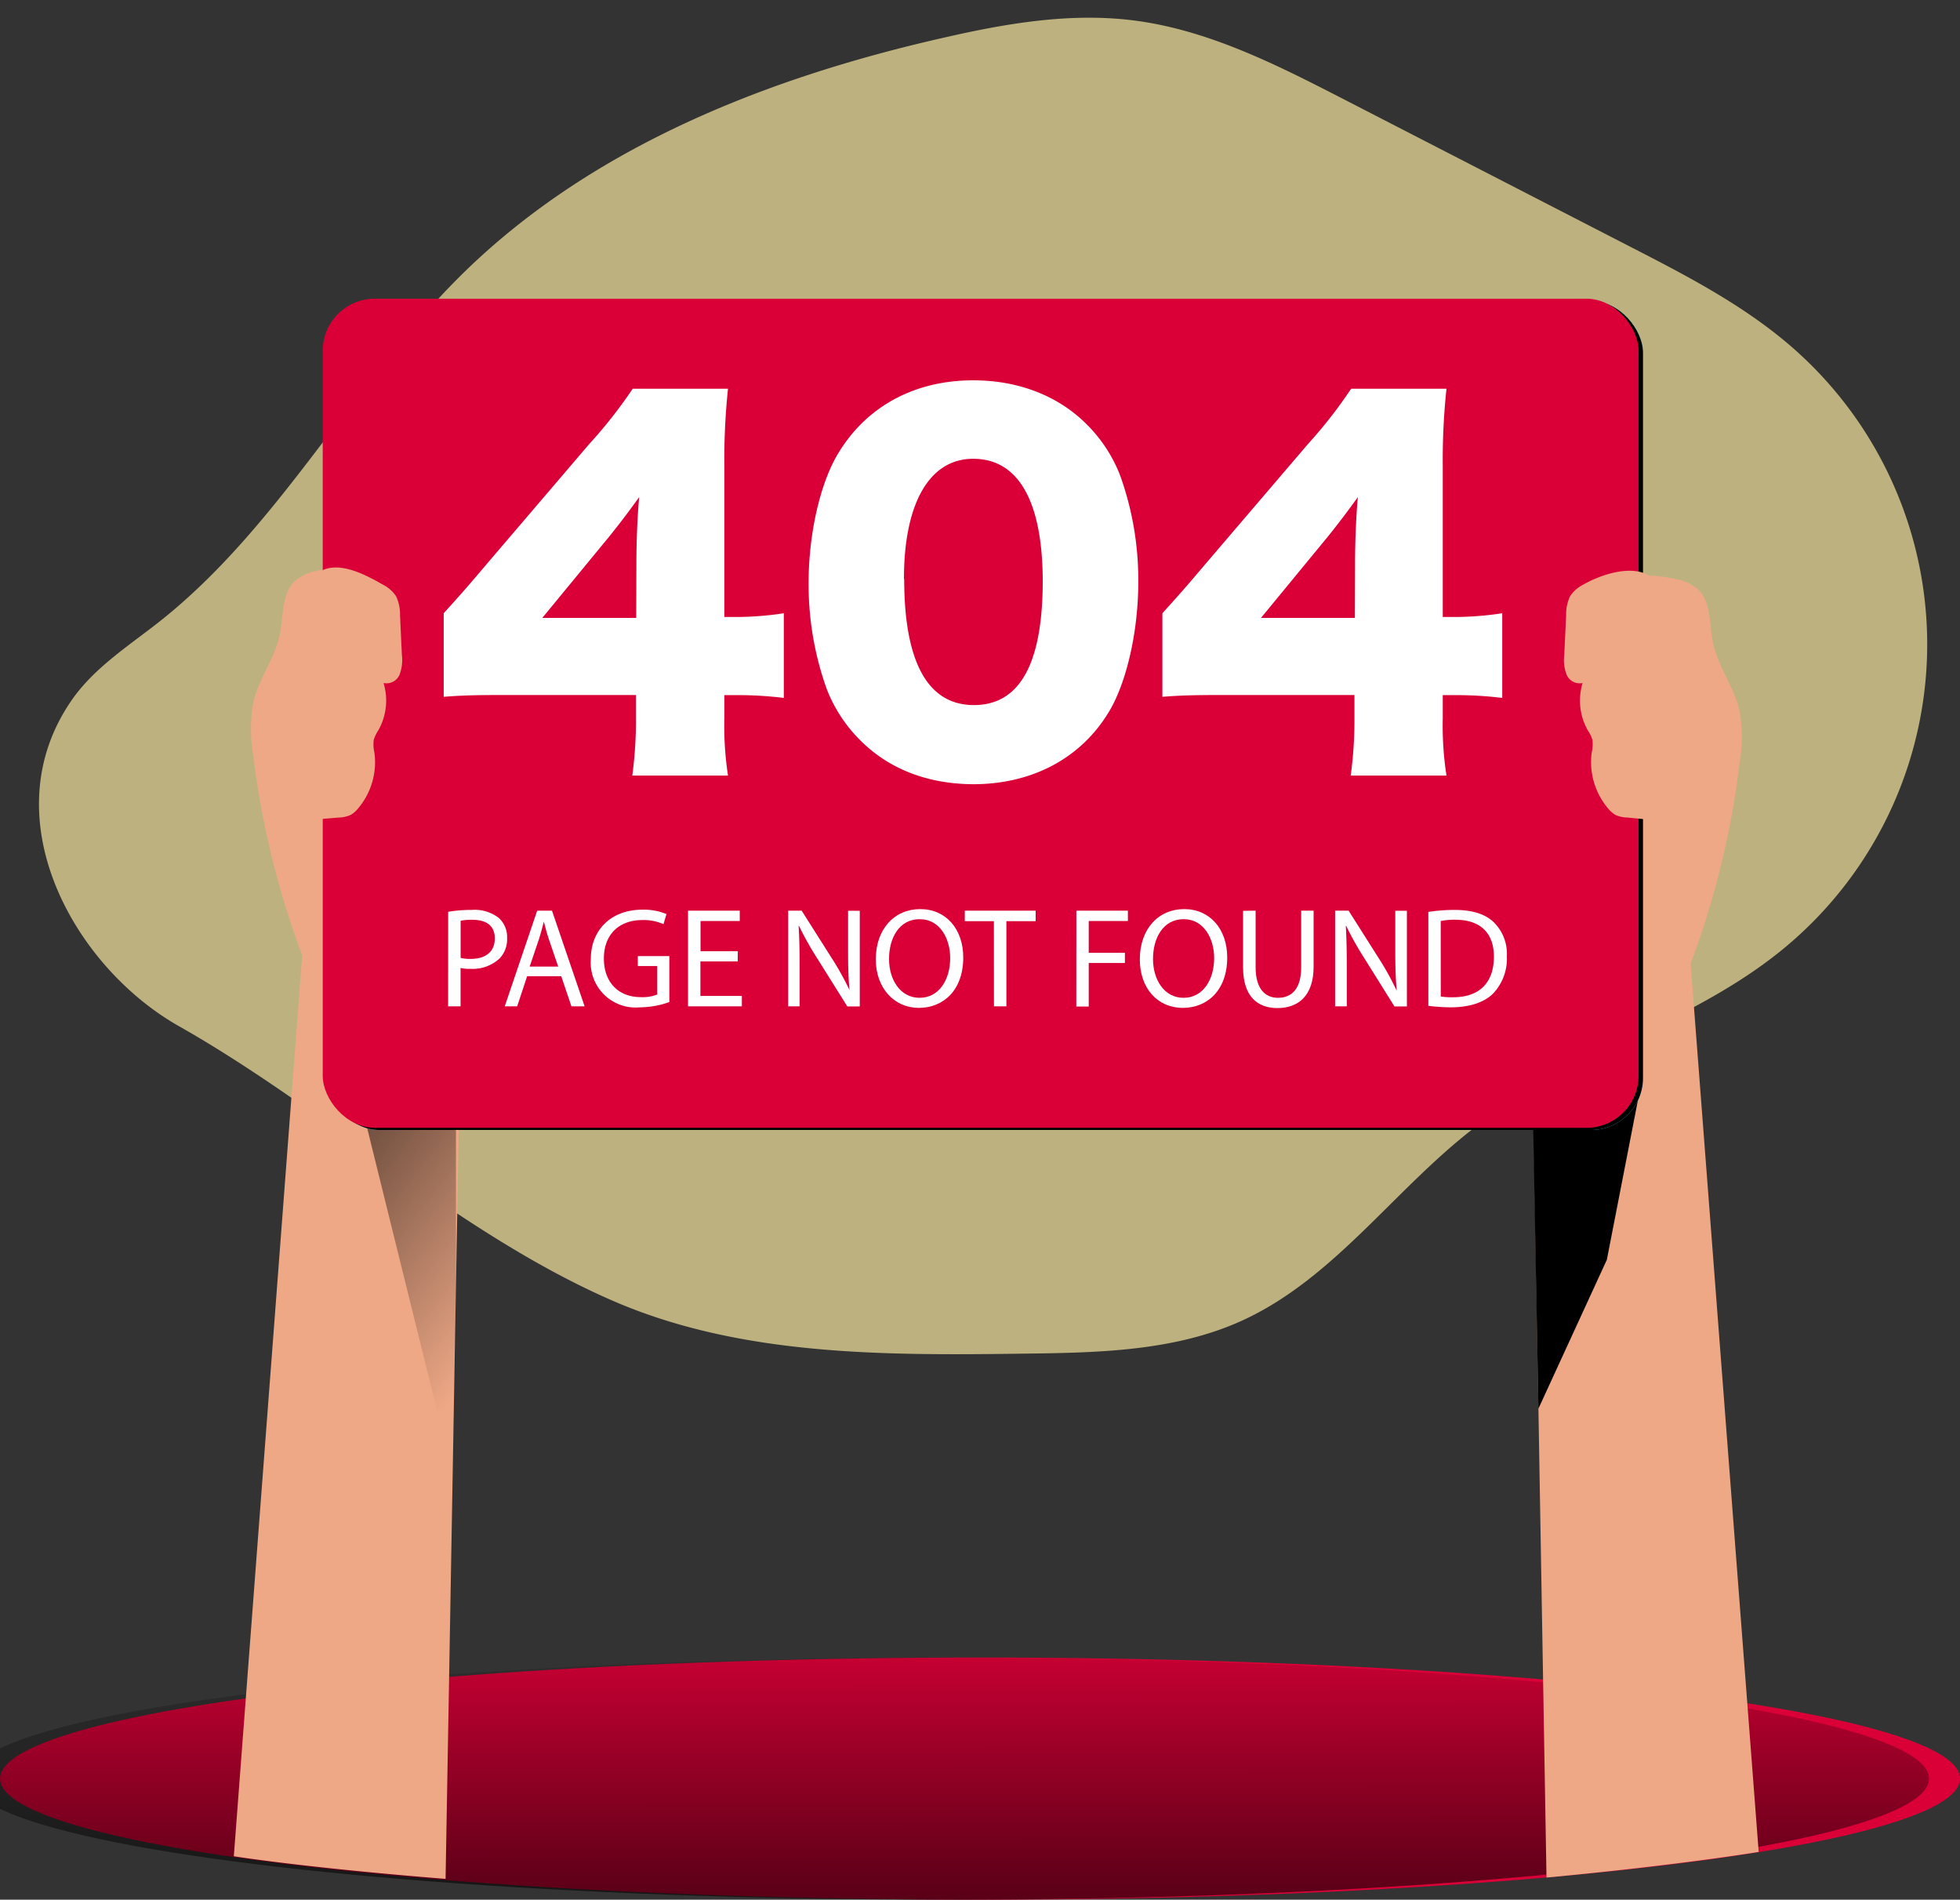 <svg width="315.35" height="305.59" xmlns="http://www.w3.org/2000/svg" xmlns:xlink="http://www.w3.org/1999/xlink" class="illustration styles_illustrationTablet__1DWOa" data-name="Layer 1">
 <rect width="100%" height="100%" fill="#333333" stroke="none"/>
 <defs>
  <linearGradient y2="1.923" x2="0.506" y1="-0.196" x1="0.497" id="linear-gradient">
   <stop stop-opacity="0" offset="0"/>
   <stop offset="0.95"/>
  </linearGradient>
  <linearGradient y2="-0.177" x2="0.412" y1="0.927" x1="0.612" id="linear-gradient-2">
   <stop stop-opacity="0" offset="0"/>
   <stop offset="0.99"/>
  </linearGradient>
  <linearGradient xlink:href="#linear-gradient" y2="143.58" x2="254.06" y1="215.77" x1="256" id="linear-gradient-3"/>
  <linearGradient xlink:href="#linear-gradient-2" y2="81.77" x2="159.46" y1="238.45" x1="154.93" id="linear-gradient-4"/>
 </defs>
 <title>404 not found 2</title>
 <g>
  <title>Layer 1</title>
  <path opacity="0.7" id="svg_1" fill="#f8e8a0" d="m98.253,209.097c20.68,9.09 44.07,8.95 66.66,8.65c11.85,-0.15 24.11,-0.39 34.9,-5.3c15,-6.83 24.74,-21.49 37.9,-31.41c15.11,-11.41 34.45,-16.33 49.1,-28.32a63.39,63.39 0 0 0 1.63,-96.76c-7.75,-6.78 -17,-11.57 -26.17,-16.28l-46.05,-23.7c-10.79,-5.55 -21.86,-11.19 -33.9,-12.7c-10.16,-1.27 -20.44,0.49 -30.37,2.76c-28.3,6.4 -56.38,17.43 -77.14,37.62c-17.86,17.4 -29.52,40.77 -49.06,56.26c-5,3.95 -10.54,7.44 -14.18,12.66c-13.1,18.81 0.17,42.84 17.19,52.48c23.57,13.34 44.78,33.19 69.49,44.04z"/>
  <ellipse id="svg_2" fill="#da0037" ry="19.48" rx="157.68" cy="286.11" cx="157.68"/>
  <ellipse id="svg_3" fill="url(#linear-gradient)" ry="19.48" rx="157.68" cy="286.11" cx="152.68"/>
  <path id="svg_4" fill="#eea886" d="m71.3,95.8a26.4,26.4 0 0 0 -20.18,-4a7.65,7.65 0 0 0 -3.48,1.49c-2.37,2 -2,5.72 -2.63,8.78c-0.77,3.77 -3.3,7 -4.21,10.72a24.15,24.15 0 0 0 -0.09,8.48a139.76,139.76 0 0 0 7.91,32.42l-11,144.91s11.25,1.82 34.07,3.64l2.42,-138l-2.81,-68.44z"/>
  <polygon id="svg_5" fill="url(#linear-gradient-2)" points="58.79 180.31 73.36 239.23 73.36 154.25 66.88 134.99 58.79 180.31"/>
  <path id="svg_6" fill="#eea886" d="m249.32,97.04a26.42,26.42 0 0 1 20.18,-3.92a7.8,7.8 0 0 1 3.49,1.49c2.36,2 2,5.72 2.62,8.79c0.78,3.77 3.31,7 4.22,10.72a23.86,23.86 0 0 1 0.08,8.47a139.12,139.12 0 0 1 -7.9,32.42l10.95,142.89s-12.25,2.06 -34.14,4.13l-2.35,-136.48l2.85,-68.51z"/>
  <polygon id="svg_7" fill="url(#linear-gradient-3)" points="263.7 176.1 258.53 202.65 247.52 226.6 246.55 174.48 263.7 176.1"/>
  <rect id="svg_8" fill="#68e1fd" rx="8.37" height="133.37" width="211.71" y="48.4" x="52.64"/>
  <rect id="svg_9" fill="url(#linear-gradient-4)" rx="8.37" height="133.37" width="211.71" y="48.4" x="52.64"/>
  <rect id="svg_10" fill="#da0037" rx="8.37" height="133.37" width="211.71" y="48.05" x="51.926"/>
  <path id="svg_11" fill="#fff" d="m71.39,98.65c3.37,-3.74 3.37,-3.74 7.18,-8.22l16.23,-19a75.55,75.55 0 0 0 7,-8.9l15.33,0a109.89,109.89 0 0 0 -0.59,12.41l0,24.31l2.17,0a52,52 0 0 0 7.4,-0.6l0,13.62a59.12,59.12 0 0 0 -7.33,-0.45l-2.24,0l0,3.74a53.39,53.39 0 0 0 0.59,9.2l-15.4,0a66.1,66.1 0 0 0 0.59,-9.35l0,-3.61l-21.2,0c-4.87,0 -7,0.07 -9.73,0.29l0,-13.44zm31,-7.92c0,-3.37 0.15,-7.48 0.45,-10.77c-1.5,2.09 -2.62,3.59 -4.64,6.13l-10.95,13.31l15.11,0l0.03,-8.67z"/>
  <path id="svg_12" fill="#fff" d="m138.48,119.15a23.66,23.66 0 0 1 -5.46,-8.3a49.74,49.74 0 0 1 -2.92,-17.13c0,-7.86 1.87,-16 4.72,-20.72c4.56,-7.63 12.34,-11.82 21.76,-11.82c7.26,0 13.62,2.47 18.18,7a23.53,23.53 0 0 1 5.46,8.3a49.62,49.62 0 0 1 2.92,17.2c0,7.86 -1.87,16.09 -4.71,20.8c-4.49,7.48 -12.35,11.67 -21.85,11.67c-7.33,-0.04 -13.53,-2.44 -18.1,-7zm7,-26c0,13.39 3.81,20.27 11.22,20.27s11.07,-6.73 11.07,-20c-0.04,-12.87 -3.96,-19.62 -11.19,-19.62c-7.03,0 -11.14,7.13 -11.14,19.32l0.04,0.03z"/>
  <path id="svg_13" fill="#fff" d="m187.02,98.65c3.37,-3.74 3.37,-3.74 7.18,-8.22l16.24,-19a75.28,75.28 0 0 0 6.95,-8.9l15.34,0a107.51,107.51 0 0 0 -0.6,12.41l0,24.31l2.17,0a52,52 0 0 0 7.4,-0.6l0,13.62a59.12,59.12 0 0 0 -7.33,-0.45l-2.24,0l0,3.74a52.27,52.27 0 0 0 0.6,9.2l-15.41,0a65.93,65.93 0 0 0 0.6,-9.35l0,-3.61l-21.17,0c-4.86,0 -7,0.07 -9.73,0.29l0,-13.44zm31,-7.92c0,-3.37 0.15,-7.48 0.45,-10.77c-1.5,2.09 -2.62,3.59 -4.64,6.13l-10.95,13.31l15.11,0l0.03,-8.67z"/>
  <path id="svg_14" fill="#fff" d="m72.11,146.67a22.9,22.9 0 0 1 3.81,-0.3a6.33,6.33 0 0 1 4.32,1.28a4.16,4.16 0 0 1 1.35,3.22a4.51,4.51 0 0 1 -1.19,3.29a6.37,6.37 0 0 1 -4.71,1.69a6.44,6.44 0 0 1 -1.59,-0.14l0,6.17l-2,0l0.01,-15.21zm2,7.42a6.35,6.35 0 0 0 1.64,0.16c2.4,0 3.86,-1.16 3.86,-3.29s-1.44,-3 -3.63,-3a8.36,8.36 0 0 0 -1.87,0.16l0,5.97z"/>
  <path id="svg_15" fill="#fff" d="m84.81,157.04l-1.6,4.84l-2,0l5.22,-15.39l2.38,0l5.25,15.39l-2.12,0l-1.64,-4.84l-5.49,0zm5,-1.55l-1.51,-4.43c-0.34,-1 -0.57,-1.92 -0.8,-2.81l0,0c-0.22,0.91 -0.48,1.85 -0.77,2.78l-1.51,4.46l4.59,0z"/>
  <path id="svg_16" fill="#fff" d="m107.69,161.19a14.31,14.31 0 0 1 -4.73,0.85a7.23,7.23 0 0 1 -7.9,-7.77c0,-4.59 3.17,-7.94 8.33,-7.94a9.48,9.48 0 0 1 3.84,0.71l-0.48,1.62a7.9,7.9 0 0 0 -3.4,-0.66c-3.75,0 -6.19,2.33 -6.19,6.18s2.35,6.22 5.94,6.22a6.44,6.44 0 0 0 2.65,-0.42l0,-4.58l-3.13,0l0,-1.6l5.07,0l0,7.39z"/>
  <path id="svg_17" fill="#fff" d="m118.69,154.66l-6,0l0,5.55l6.67,0l0,1.67l-8.66,0l0,-15.39l8.32,0l0,1.67l-6.31,0l0,4.86l6,0l-0.02,1.64z"/>
  <path id="svg_18" fill="#fff" d="m126.81,161.88l0,-15.39l2.17,0l4.93,7.78a45.68,45.68 0 0 1 2.77,5l0,0c-0.18,-2 -0.23,-3.92 -0.23,-6.32l0,-6.44l1.88,0l0,15.39l-2,0l-4.89,-7.81a49.59,49.59 0 0 1 -2.88,-5.14l-0.07,0c0.12,1.95 0.16,3.8 0.16,6.35l0,6.58l-1.84,0z"/>
  <path id="svg_19" fill="#fff" d="m154.98,154.02c0,5.3 -3.22,8.11 -7.15,8.11s-6.92,-3.15 -6.92,-7.81c0,-4.89 3,-8.08 7.15,-8.08s6.92,3.22 6.92,7.78zm-11.94,0.25c0,3.29 1.78,6.24 4.91,6.24s4.93,-2.9 4.93,-6.4c0,-3.05 -1.6,-6.25 -4.91,-6.25s-4.93,3.04 -4.93,6.41z"/>
  <path id="svg_20" fill="#fff" d="m159.91,148.18l-4.68,0l0,-1.69l11.4,0l0,1.69l-4.71,0l0,13.7l-2,0l-0.01,-13.7z"/>
  <path id="svg_21" fill="#fff" d="m173.18,146.49l8.29,0l0,1.67l-6.3,0l0,5.11l5.82,0l0,1.64l-5.82,0l0,7l-2,0l0.01,-15.42z"/>
  <path id="svg_22" fill="#fff" d="m197.45,154.02c0,5.3 -3.22,8.11 -7.14,8.11c-4.07,0 -6.92,-3.15 -6.92,-7.81c0,-4.89 3,-8.08 7.14,-8.08s6.92,3.22 6.92,7.78zm-11.94,0.25c0,3.29 1.78,6.24 4.91,6.24s4.93,-2.9 4.93,-6.4c0,-3.05 -1.6,-6.25 -4.91,-6.25s-4.93,3.04 -4.93,6.41z"/>
  <path id="svg_23" fill="#fff" d="m202.02,146.49l0,9.11c0,3.45 1.53,4.91 3.59,4.91c2.28,0 3.74,-1.51 3.74,-4.91l0,-9.11l2,0l0,9c0,4.73 -2.49,6.67 -5.82,6.67c-3.15,0 -5.53,-1.8 -5.53,-6.58l0,-9.06l2.02,-0.03z"/>
  <path id="svg_24" fill="#fff" d="m214.81,161.88l0,-15.39l2.17,0l4.93,7.78a43.88,43.88 0 0 1 2.76,5l0.05,0c-0.18,-2 -0.23,-3.92 -0.23,-6.32l0,-6.44l1.87,0l0,15.39l-2,0l-4.88,-7.81a47.8,47.8 0 0 1 -2.88,-5.14l-0.07,0c0.11,1.95 0.16,3.8 0.16,6.35l0,6.58l-1.88,0z"/>
  <path id="svg_25" fill="#fff" d="m229.81,146.69a28.85,28.85 0 0 1 4.23,-0.32c2.85,0 4.89,0.67 6.23,1.92a7.1,7.1 0 0 1 2.17,5.53a8.12,8.12 0 0 1 -2.21,6c-1.44,1.44 -3.82,2.22 -6.81,2.22a30.75,30.75 0 0 1 -3.61,-0.24l0,-15.11zm2,13.61a11.5,11.5 0 0 0 2,0.12c4.25,0 6.55,-2.38 6.55,-6.53c0,-3.63 -2,-5.94 -6.23,-5.94a10.79,10.79 0 0 0 -2.33,0.21l0.01,12.14z"/>
  <path id="svg_26" fill="#eea886" d="m61.61,94.05a5.48,5.48 0 0 1 2.12,1.87a6.69,6.69 0 0 1 0.63,3l0.3,6.45a6.53,6.53 0 0 1 -0.37,3.14a2.27,2.27 0 0 1 -2.58,1.36a9.69,9.69 0 0 1 -0.83,7.59a6.06,6.06 0 0 0 -0.75,1.56a5.79,5.79 0 0 0 0.1,2a11.49,11.49 0 0 1 -2.67,9.09a4.07,4.07 0 0 1 -1.18,1a5,5 0 0 1 -1.88,0.4l-2.94,0.25a1,1 0 0 1 -1.31,-0.89a65.62,65.62 0 0 1 -3,-21.91a63,63 0 0 1 1.34,-11.12c0.47,-2.14 1.39,-5.4 3.68,-6.27c2.96,-1.04 6.78,1.01 9.34,2.48z"/>
  <path id="svg_27" fill="#eea886" d="m254.73,94.05a5.48,5.48 0 0 0 -2.12,1.87a6.69,6.69 0 0 0 -0.63,3l-0.3,6.45a6.53,6.53 0 0 0 0.37,3.14a2.27,2.27 0 0 0 2.58,1.36a9.73,9.73 0 0 0 0.82,7.59a5.78,5.78 0 0 1 0.76,1.56a5.57,5.57 0 0 1 -0.11,2a11.54,11.54 0 0 0 2.68,9.09a4.07,4.07 0 0 0 1.18,1a5,5 0 0 0 1.88,0.4l2.97,0.29a1,1 0 0 0 1.31,-0.89a65.62,65.62 0 0 0 3,-21.91a62.11,62.11 0 0 0 -1.35,-11.12c-0.46,-2.14 -1,-4.82 -3.27,-5.69c-2.99,-1.09 -7.21,0.39 -9.77,1.86z"/>
 </g>
</svg>